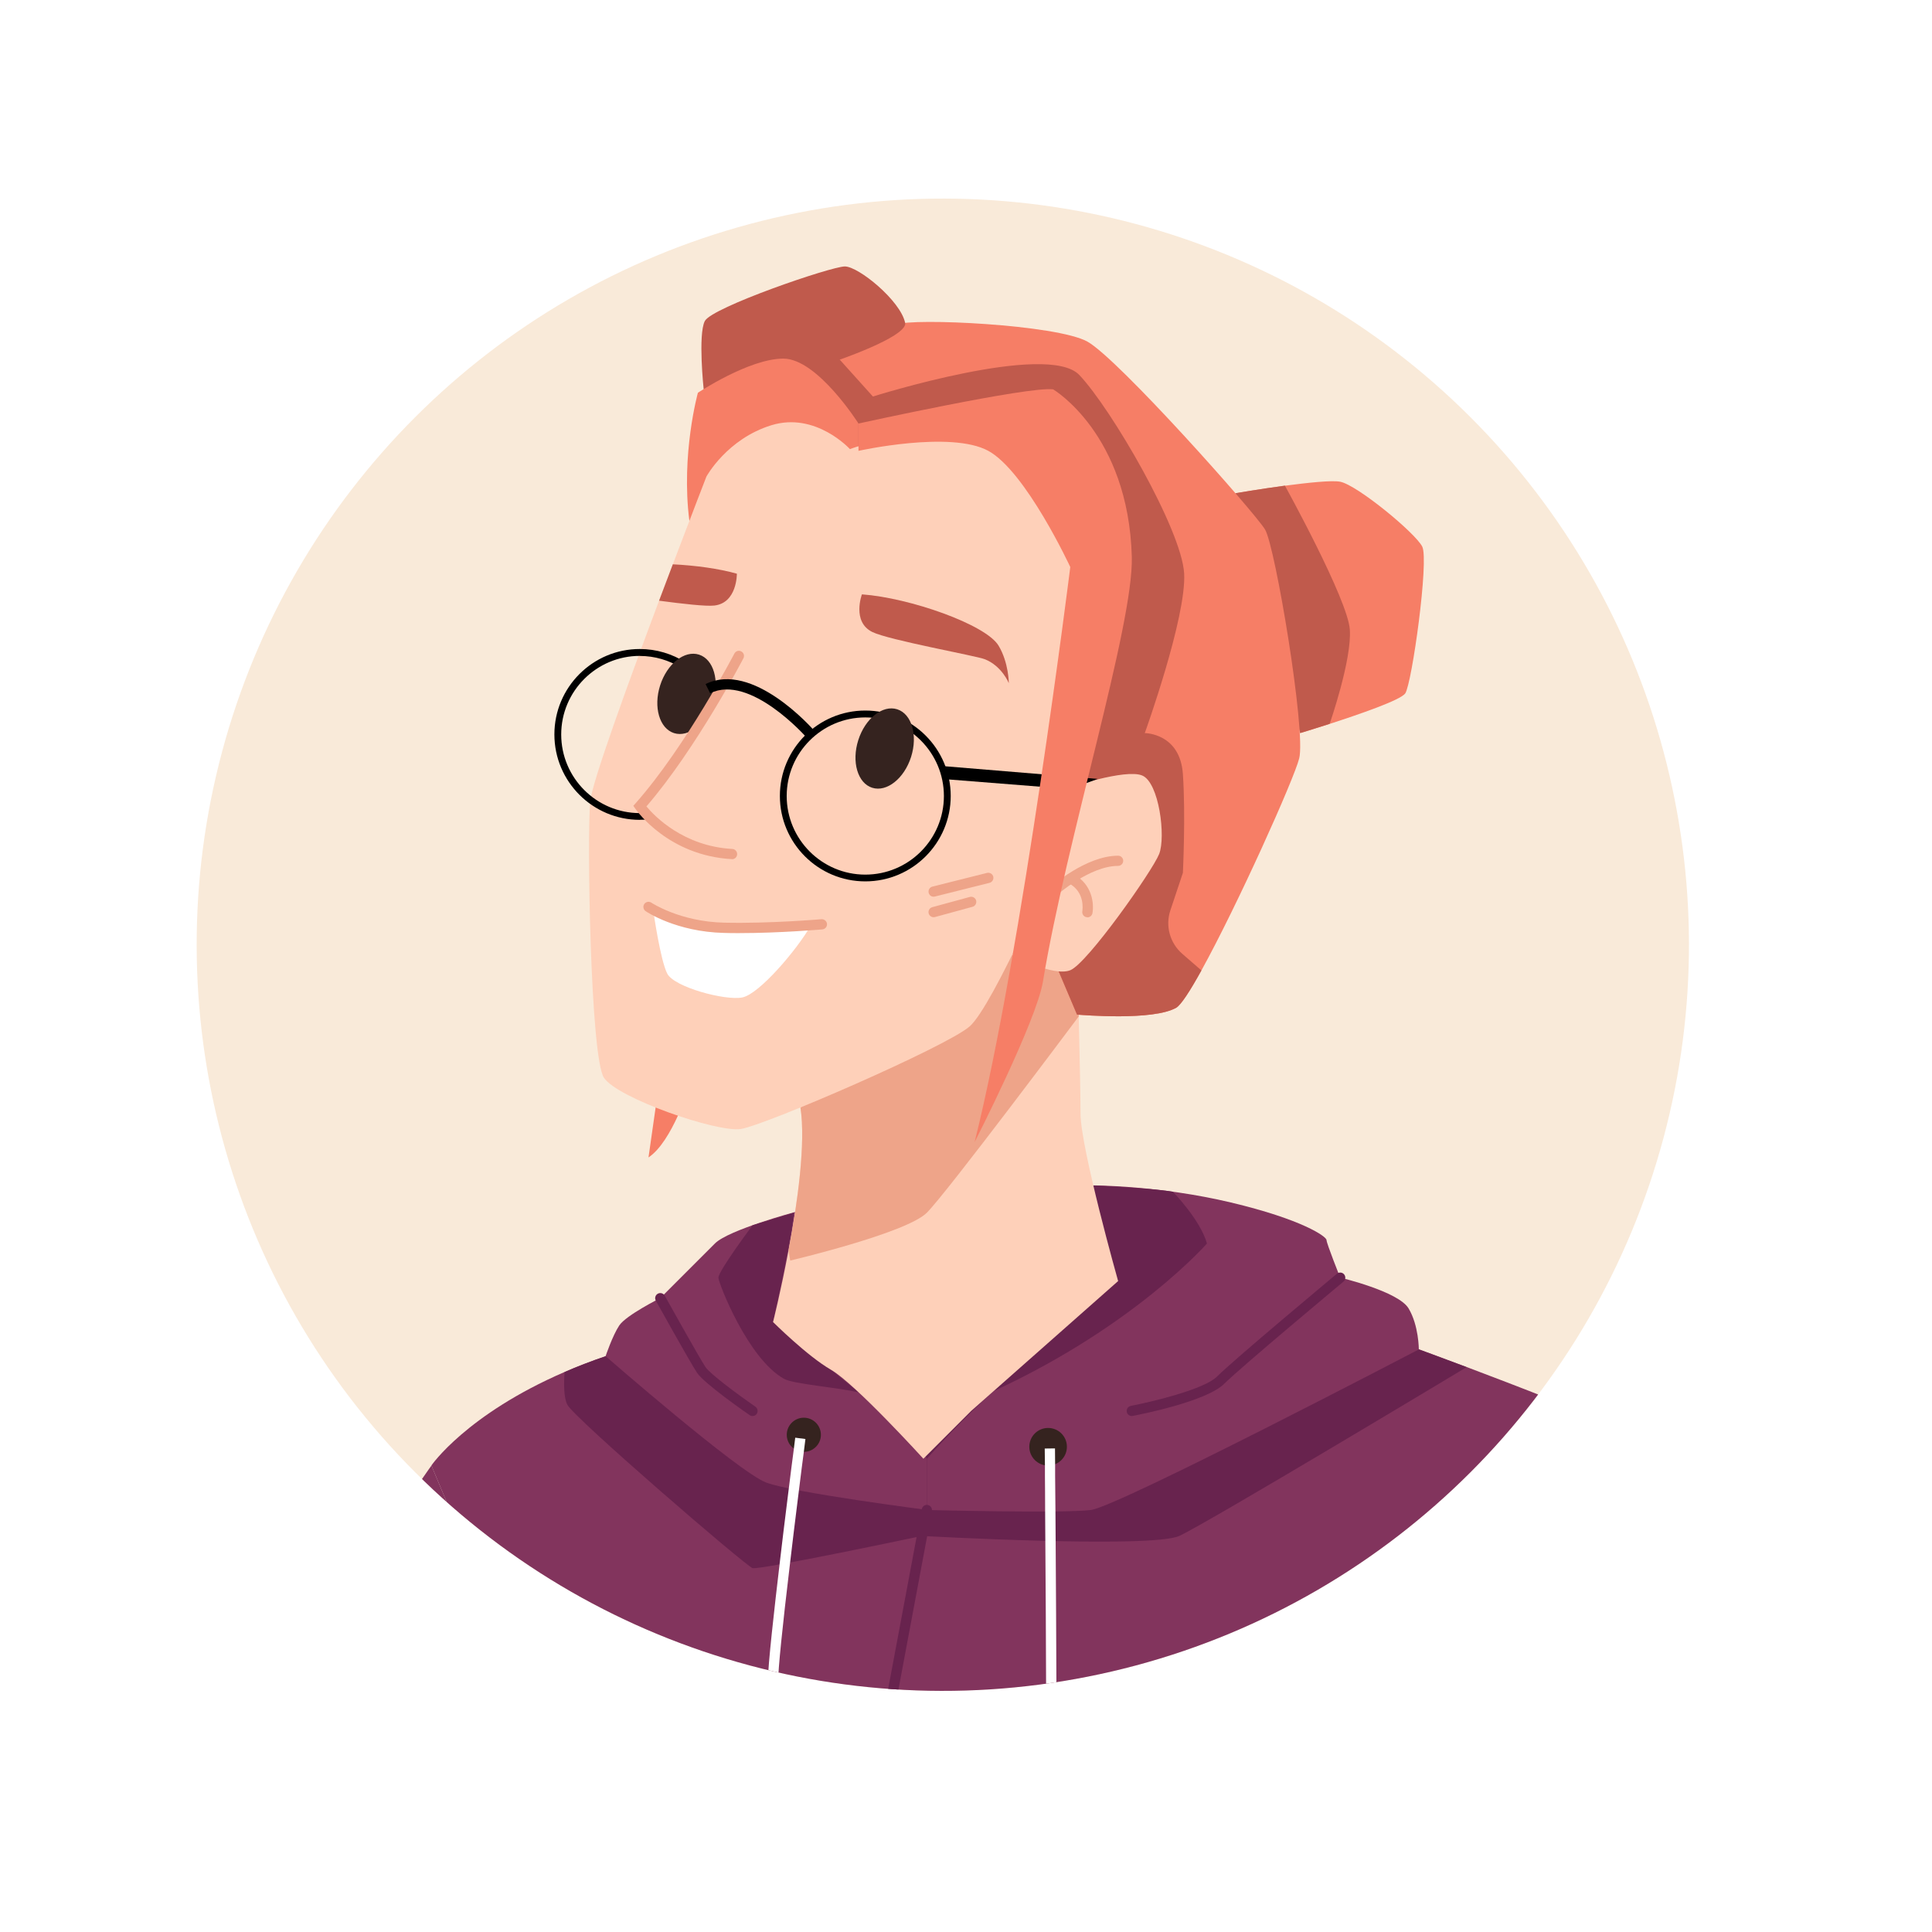 <?xml version="1.0" encoding="UTF-8"?>
<svg id="Layer_2" data-name="Layer 2" xmlns="http://www.w3.org/2000/svg" xmlns:xlink="http://www.w3.org/1999/xlink" viewBox="0 0 292 292">
  <defs>
    <style>
      .cls-1, .cls-2 {
        fill: #fff;
      }

      .cls-3 {
        fill: #68234e;
      }

      .cls-4 {
        fill: #82345d;
      }

      .cls-5 {
        fill: #f9ead9;
      }

      .cls-2 {
        filter: url(#drop-shadow-1);
      }

      .cls-6 {
        fill: #eea489;
      }

      .cls-7 {
        clip-path: url(#clippath);
      }

      .cls-8 {
        fill: #c05a4c;
      }

      .cls-9 {
        fill: #fed0b9;
      }

      .cls-10 {
        fill: #f67e66;
      }

      .cls-11 {
        fill: #35231f;
      }
    </style>
    <filter id="drop-shadow-1" filterUnits="userSpaceOnUse">
      <feOffset dx="3" dy="3"/>
      <feGaussianBlur result="blur" stdDeviation="5"/>
      <feFlood flood-color="#000" flood-opacity=".42"/>
      <feComposite in2="blur" operator="in"/>
      <feComposite in="SourceGraphic"/>
    </filter>
    <clipPath id="clippath">
      <circle class="cls-5" cx="142.49" cy="142.78" r="112.77" transform="translate(-59.22 142.58) rotate(-45)"/>
    </clipPath>
  </defs>
  <g id="diverse_portrait_people_icons" data-name="diverse portrait people icons">
    <g>
      <circle class="cls-2" cx="142.71" cy="142.83" r="130.7"/>
      <g>
        <circle class="cls-5" cx="142.49" cy="142.78" r="112.77" transform="translate(-59.22 142.58) rotate(-45)"/>
        <g class="cls-7">
          <g>
            <g>
              <path class="cls-4" d="m72.79,239.62c-5.29-3.3-9.71-6.66-13.26-9.68,3.2-5.01,5.68-8.44,5.68-8.44l7.58,18.12Z"/>
              <path class="cls-4" d="m234.49,211.57c-8.45,11.23-32.44,37.61-75.61,44.47-4.29.69-8.77,1.18-13.45,1.44-3.73.21-7.35.27-10.87.18-6.27-.14-12.18-.7-17.75-1.6-18.41-2.98-33.08-9.59-44.03-16.45l-7.58-18.12s5.27-7.7,20.13-14.13c1.92-.83,3.97-1.63,6.21-2.39,2.64-.9,6.8-1.58,12.01-2.08,2.8-.28,5.93-.48,9.29-.66,2.12-.1,4.34-.2,6.62-.28,3.38-.1,6.94-.17,10.61-.22,7.77-.09,16.02-.05,24.2.08,1.78.03,3.54.07,5.31.1,1.85.03,3.68.07,5.49.12,9.35.22,18.26.53,25.89.83,13.88.53,23.46,1.06,23.46,1.06,0,0,2.97,1.08,7.22,2.68,3.67,1.39,8.31,3.15,12.83,4.95Z"/>
              <path class="cls-3" d="m221.66,206.63s-39.19,23.57-43.43,25.51c-4.24,1.93-38.89,0-38.89,0,0,0-24.55,5.19-25.6,4.86-1.05-.33-26.85-22.59-27.98-24.67-.55-1.02-.56-3.11-.43-4.96,1.91-.83,3.97-1.63,6.2-2.39,19.62-6.71,122.89-1.03,122.89-1.03,0,0,2.97,1.08,7.23,2.68Z"/>
              <path class="cls-4" d="m140.08,228.21v-7.75l-19.91-37.28s-10.04,2.69-12.11,4.75-8.26,8.26-8.26,8.26c0,0-5.16,2.58-6.2,4.13-1.03,1.55-2.07,4.65-2.07,4.65,0,0,20.14,17.56,24.27,19.1,4.13,1.55,24.27,4.13,24.27,4.13Z"/>
              <path class="cls-4" d="m165.24,179.16s9.95,0,20.79,2.58c10.84,2.58,14.46,5.16,14.46,5.68s2.07,5.68,2.07,5.68c0,0,8.78,2.07,10.33,4.65,1.55,2.58,1.55,6.2,1.55,6.2,0,0-45.44,23.75-49.57,24.27-4.13.52-24.78,0-24.78,0v-7.75s5.17-5.88,10.33-10.43c5.16-4.55,18.58-16.42,18.58-16.42l-3.75-14.46Z"/>
              <path class="cls-11" d="m124.07,216.85c0,1.43-1.16,2.58-2.58,2.58s-2.58-1.16-2.58-2.58,1.16-2.58,2.58-2.58,2.58,1.16,2.58,2.58Z"/>
              <path class="cls-11" d="m161.25,218.66c0,1.57-1.27,2.84-2.84,2.84s-2.84-1.27-2.84-2.84,1.27-2.84,2.84-2.84,2.84,1.27,2.84,2.84Z"/>
              <path class="cls-3" d="m171.06,214.02c-.36,0-.69-.26-.76-.63-.08-.42.2-.83.62-.91,2.95-.56,11.04-2.46,13.02-4.43,2.58-2.58,17.49-15.01,18.12-15.54.33-.27.82-.23,1.09.1.27.33.23.82-.1,1.09-.15.13-15.49,12.92-18.02,15.44-2.67,2.67-12.69,4.64-13.83,4.86-.05,0-.1.01-.15.01Z"/>
              <path class="cls-3" d="m113.74,214.02c-.15,0-.31-.04-.44-.14-.7-.48-6.87-4.78-7.95-6.4-1.04-1.56-6.02-10.52-6.23-10.9-.21-.37-.07-.85.3-1.05.37-.21.85-.07,1.05.3.05.09,5.16,9.28,6.16,10.79.69,1.04,4.99,4.22,7.54,5.99.35.24.44.73.2,1.08-.15.22-.39.33-.64.33Z"/>
              <path class="cls-3" d="m113.74,185.19s-5.16,6.89-5.16,7.92c0,.77,4.44,12.24,9.91,15.28,1.45.81,8.07,1.29,11.3,2.06l-12.95-10.63s3.1-13.94,3.1-16.52l-6.2,1.89Z"/>
              <path class="cls-3" d="m177.26,180.11s4.13,4.21,5.16,7.83c0,0-10.84,12.39-32.01,22.2l14.46-30.98s8.78.36,12.39.95Z"/>
              <path class="cls-3" d="m134.57,258.44s-.1,0-.14-.01c-.42-.08-.7-.48-.62-.9l2.52-13.46c.91-4.89,1.71-9.17,2.26-12.07.45-2.46.73-3.92.73-3.92.08-.42.49-.7.9-.62.42.08.7.48.62.9,0,0-.28,1.47-.73,3.92-.55,2.9-1.35,7.18-2.26,12.07l-2.52,13.46c-.07.37-.4.63-.76.63Z"/>
              <path class="cls-1" d="m158.11,256.04c-.02-8.04-.07-16.4-.12-23.14l-.03-4.47c0-2.1-.02-3.93-.03-5.41v-1.53c-.02-1.64-.03-2.56-.03-2.56l1.55-.02s.01.92.02,2.57v1.53c.02,1.48.04,3.32.05,5.42l.03,4.46c.05,6.74.09,15.1.12,23.14h-1.55Z"/>
              <path class="cls-1" d="m117.59,256.07l-1.55-.02v-.69c.02-.57.02-1.02.02-1.33,0-2.31.98-10.97,1.79-17.83.38-3.29.79-6.58,1.15-9.48l.21-1.69c.3-2.4.55-4.44.74-5.81.15-1.22.24-1.93.24-1.93l1.54.2s-.09.71-.24,1.93c-.19,1.38-.44,3.41-.74,5.81l-.21,1.69c-.36,2.89-.77,6.19-1.15,9.47-1.17,9.78-1.78,15.88-1.78,17.65,0,.32,0,.78-.01,1.35v.69Z"/>
            </g>
            <g>
              <path class="cls-9" d="m168.99,193.62l-22.2,19.62-7.23,7.23s-10.33-11.36-13.94-13.43c-3.61-2.07-8.78-7.23-8.78-7.23,0,0,1.2-4.75,2.34-10.85,1.35-7.18,2.62-16.22,1.79-21.58l35.08-29.54,6.73,5.69s.13,4.69.26,10.08h0c.13,5.64.27,12.06.27,14.7,0,5.16,5.68,25.3,5.68,25.3Z"/>
              <path class="cls-6" d="m163.04,153.62h0c-.7.93-19.92,26.63-22.96,29.67-3.1,3.1-20.65,7.23-20.65,7.23l-.24-1.55c1.35-7.18,2.62-16.22,1.79-21.58l35.08-29.54,6.73,5.69s.13,4.69.26,10.08Z"/>
            </g>
            <g>
              <path class="cls-10" d="m98.01,174.95l1.6-11.19,4.57.42s-2.59,8.4-6.18,10.76Z"/>
              <path class="cls-10" d="m212.37,104.81c-.66.99-6.96,3.16-11.41,4.6-2.51.81-4.45,1.39-4.45,1.39l-9.78-36.25s3.63-.62,7.46-1.14c3.49-.46,7.15-.85,8.38-.6,2.58.52,11.36,7.75,12.39,9.81s-1.55,20.65-2.58,22.2Z"/>
              <path class="cls-8" d="m200.96,109.4c-2.51.81-4.45,1.39-4.45,1.39l-9.78-36.25s3.63-.62,7.46-1.14h.01s9.49,17.17,9.81,21.74c.33,4.57-3.05,14.27-3.05,14.27Z"/>
              <path class="cls-10" d="m196.36,114.62c-.78,3.14-9.38,22.29-14.78,32.05-1.7,3.08-3.09,5.23-3.81,5.64-3.48,1.99-14.13,1.1-14.94,1.04-.03,0-.05,0-.05,0l-41.81-98.62s2.06-.81,4.65-1.82c3.63-1.43,8.3-3.26,9.81-3.86,2.58-1.03,24.27,0,28.92,2.58,4.65,2.58,25.3,25.82,26.85,28.4,1.55,2.58,6.2,30.46,5.16,34.6Z"/>
              <path class="cls-8" d="m181.58,146.67c-1.7,3.08-3.09,5.23-3.81,5.64-3.48,1.99-14.13,1.1-14.94,1.04-.03,0-.05,0-.05,0l-41.81-98.62s2.06-.81,4.65-1.82l6.31,7.02s26.37-8.32,31.19-3.26c4.82,5.06,15.48,23.39,15.85,30,.37,6.61-5.95,24.13-5.95,24.13.07,0,5.33.02,5.76,6.19.43,6.21,0,14.93,0,14.93l-1.89,5.66c-.79,2.35-.08,4.94,1.79,6.57l2.91,2.53Z"/>
              <path class="cls-8" d="m106.35,58.82s-.87-8.23.17-10.29c1.03-2.07,19.1-8.26,21.17-8.26s8.41,5.17,9.11,8.52-28.54,12.06-30.45,10.03Z"/>
              <path class="cls-10" d="m129.75,64.01s-6.2-9.81-11.36-9.81-12.91,5.16-12.91,5.16c0,0-2.58,9.28-1.29,19.36l25.56-10.58v-4.13Z"/>
            </g>
            <g>
              <path class="cls-9" d="m161.54,119.06s8.49-2.89,11.07-1.86c2.58,1.03,3.61,9.29,2.58,11.88-1.03,2.58-10.84,16.52-13.43,17.56-2.58,1.03-8.8-2.28-8.8-2.28l7.25-15.27,1.32-10.02Z"/>
              <path class="cls-6" d="m159.18,135.53c-.21,0-.42-.09-.58-.26-.29-.32-.26-.81.06-1.09.22-.2,5.44-4.85,10.33-4.85.43,0,.77.35.77.77s-.35.77-.77.77c-4.29,0-9.24,4.4-9.29,4.45-.15.13-.33.2-.52.2Z"/>
              <path class="cls-6" d="m164.35,138.63s-.1,0-.15-.01c-.42-.08-.69-.48-.62-.9.02-.13.49-2.92-2.1-4.25-.38-.2-.53-.66-.33-1.04.2-.38.66-.53,1.04-.33,2.92,1.5,3.18,4.53,2.92,5.92-.07.37-.4.63-.76.63Z"/>
            </g>
            <g>
              <path class="cls-9" d="m164.6,90.09c0,8.26-4.39,38.47-4.39,38.47,0,0-10.07,23.49-13.68,26.59-3.61,3.1-30.98,14.97-34.6,15.49-3.61.52-18.59-4.65-20.65-7.75s-2.58-36.66-2.07-41.82c.29-2.87,5.67-17.68,10.4-30.28.72-1.9,1.41-3.75,2.08-5.5,2.86-7.55,5.08-13.27,5.08-13.27,0,0,3.1-5.68,9.81-7.75s11.88,3.61,11.88,3.61c0,0,10.33-4.13,21.17-.52,5.9,1.97,14.97,14.46,14.97,22.72Z"/>
              <path class="cls-8" d="m152.47,103.26s0-3.1-1.55-5.68c-1.92-3.19-13.43-7.23-20.65-7.75,0,0-1.55,4.13,1.55,5.68,2.49,1.24,15.68,3.59,17.04,4.13,2.58,1.03,3.61,3.61,3.61,3.61Z"/>
              <path class="cls-8" d="m111.37,86.7s.06,4.41-3.39,4.82c-1.28.15-4.81-.26-8.37-.73.72-1.9,1.41-3.75,2.08-5.5,3.45.17,6.96.65,9.68,1.42Z"/>
              <path class="cls-1" d="m122.52,139.92s-13.94,2.07-23.75-2.07c0,0,1.03,7.23,2.07,9.29s8.78,4.13,11.36,3.61c2.58-.52,8.26-7.23,10.33-10.84Z"/>
              <path d="m97.8,123.51c-.86-.88-1.29-1.5-1.31-1.52l-.11-.17.13-.15c4.33-4.91,8.49-11.43,11.21-16.02l.44.26c-2.7,4.57-6.82,11.02-11.13,15.95.18.23.56.7,1.13,1.29l-.37.36Z"/>
              <path class="cls-6" d="m141.11,135.53c-.35,0-.66-.23-.75-.59-.1-.41.15-.84.56-.94l8.26-2.07c.41-.1.84.15.94.56.1.41-.15.84-.56.94l-8.26,2.07c-.06.02-.13.02-.19.02Z"/>
              <path class="cls-6" d="m141.11,138.63c-.34,0-.65-.23-.75-.57-.11-.41.13-.84.54-.95l5.68-1.55c.41-.11.84.13.95.54.11.41-.13.84-.54.95l-5.68,1.55c-.07.02-.14.03-.2.03Z"/>
              <path d="m130.78,133.21c-7.12,0-12.91-5.79-12.91-12.91s5.79-12.91,12.91-12.91,12.91,5.79,12.91,12.91-5.79,12.91-12.91,12.91Zm0-24.78c-6.55,0-11.88,5.33-11.88,11.88s5.33,11.88,11.88,11.88,11.88-5.33,11.88-11.88-5.33-11.88-11.88-11.88Z"/>
              <path d="m96.7,123.91c-7.12,0-12.91-5.79-12.91-12.91s5.79-12.91,12.91-12.91c5,0,9.6,2.93,11.7,7.47l.11.25-.14.23c-2.68,4.53-6.74,10.91-11.01,15.82.2.25.53.64.98,1.1l.76.77-1.07.11c-.43.04-.88.06-1.33.06Zm0-24.78c-6.55,0-11.88,5.33-11.88,11.88s5.33,11.88,11.88,11.88c.05,0,.11,0,.16,0-.38-.44-.57-.72-.59-.74l-.23-.33.27-.3c4.24-4.81,8.32-11.17,11.04-15.75-1.99-4.04-6.14-6.63-10.65-6.63Z"/>
              <polygon points="142.92 117.77 161.76 119.26 165.9 117.72 142.32 115.77 142.92 117.77"/>
              <path class="cls-11" d="m137.7,114.4c-1.04,3.27-3.68,5.36-5.88,4.66-2.2-.7-3.14-3.93-2.1-7.2,1.04-3.27,3.68-5.36,5.88-4.66,2.2.7,3.14,3.93,2.1,7.2Z"/>
              <path class="cls-11" d="m107.75,106.14c-1.04,3.27-3.68,5.36-5.88,4.66-2.2-.7-3.14-3.93-2.1-7.2,1.04-3.27,3.68-5.36,5.88-4.66,2.2.7,3.14,3.93,2.1,7.2Z"/>
              <path class="cls-6" d="m110.65,129.85s-.03,0-.04,0c-9.56-.53-14.34-7.27-14.54-7.56l-.35-.5.4-.45c7.59-8.6,14.8-22.43,14.87-22.56.2-.38.66-.53,1.04-.33.38.2.53.66.33,1.04-.07.14-7.1,13.62-14.66,22.39,1.24,1.49,5.61,6.02,12.98,6.43.43.02.75.39.73.82-.02.41-.36.73-.77.73Z"/>
              <path d="m121.94,111.51c-.08-.1-8.57-9.72-14.61-6.73l-.69-1.39c7.11-3.52,16.09,6.66,16.47,7.1l-1.17,1.02Z"/>
              <path class="cls-6" d="m111.65,141.03c-.75,0-1.51,0-2.25-.03-7.15-.17-11.64-3.16-11.82-3.29-.35-.24-.44-.72-.21-1.07.24-.35.72-.45,1.08-.21.04.03,4.32,2.87,10.99,3.02,6.88.16,14.63-.52,14.71-.52.42-.03.8.28.84.7.04.43-.28.8-.7.84-.07,0-6.33.56-12.63.56Z"/>
            </g>
            <path class="cls-10" d="m159.18,58.85c-3.61-.52-29.43,5.16-29.43,5.16v4.13s13.94-3.1,19.62,0c5.68,3.1,12.39,17.56,12.39,17.56,0,0-7.23,58-14.46,86.92,0,0,9.35-18.32,10.33-24.27,3.5-21.33,13.71-53.85,13.43-64.2-.52-18.59-11.88-25.3-11.88-25.3Z"/>
          </g>
        </g>
      </g>
    </g>
  </g>
</svg>